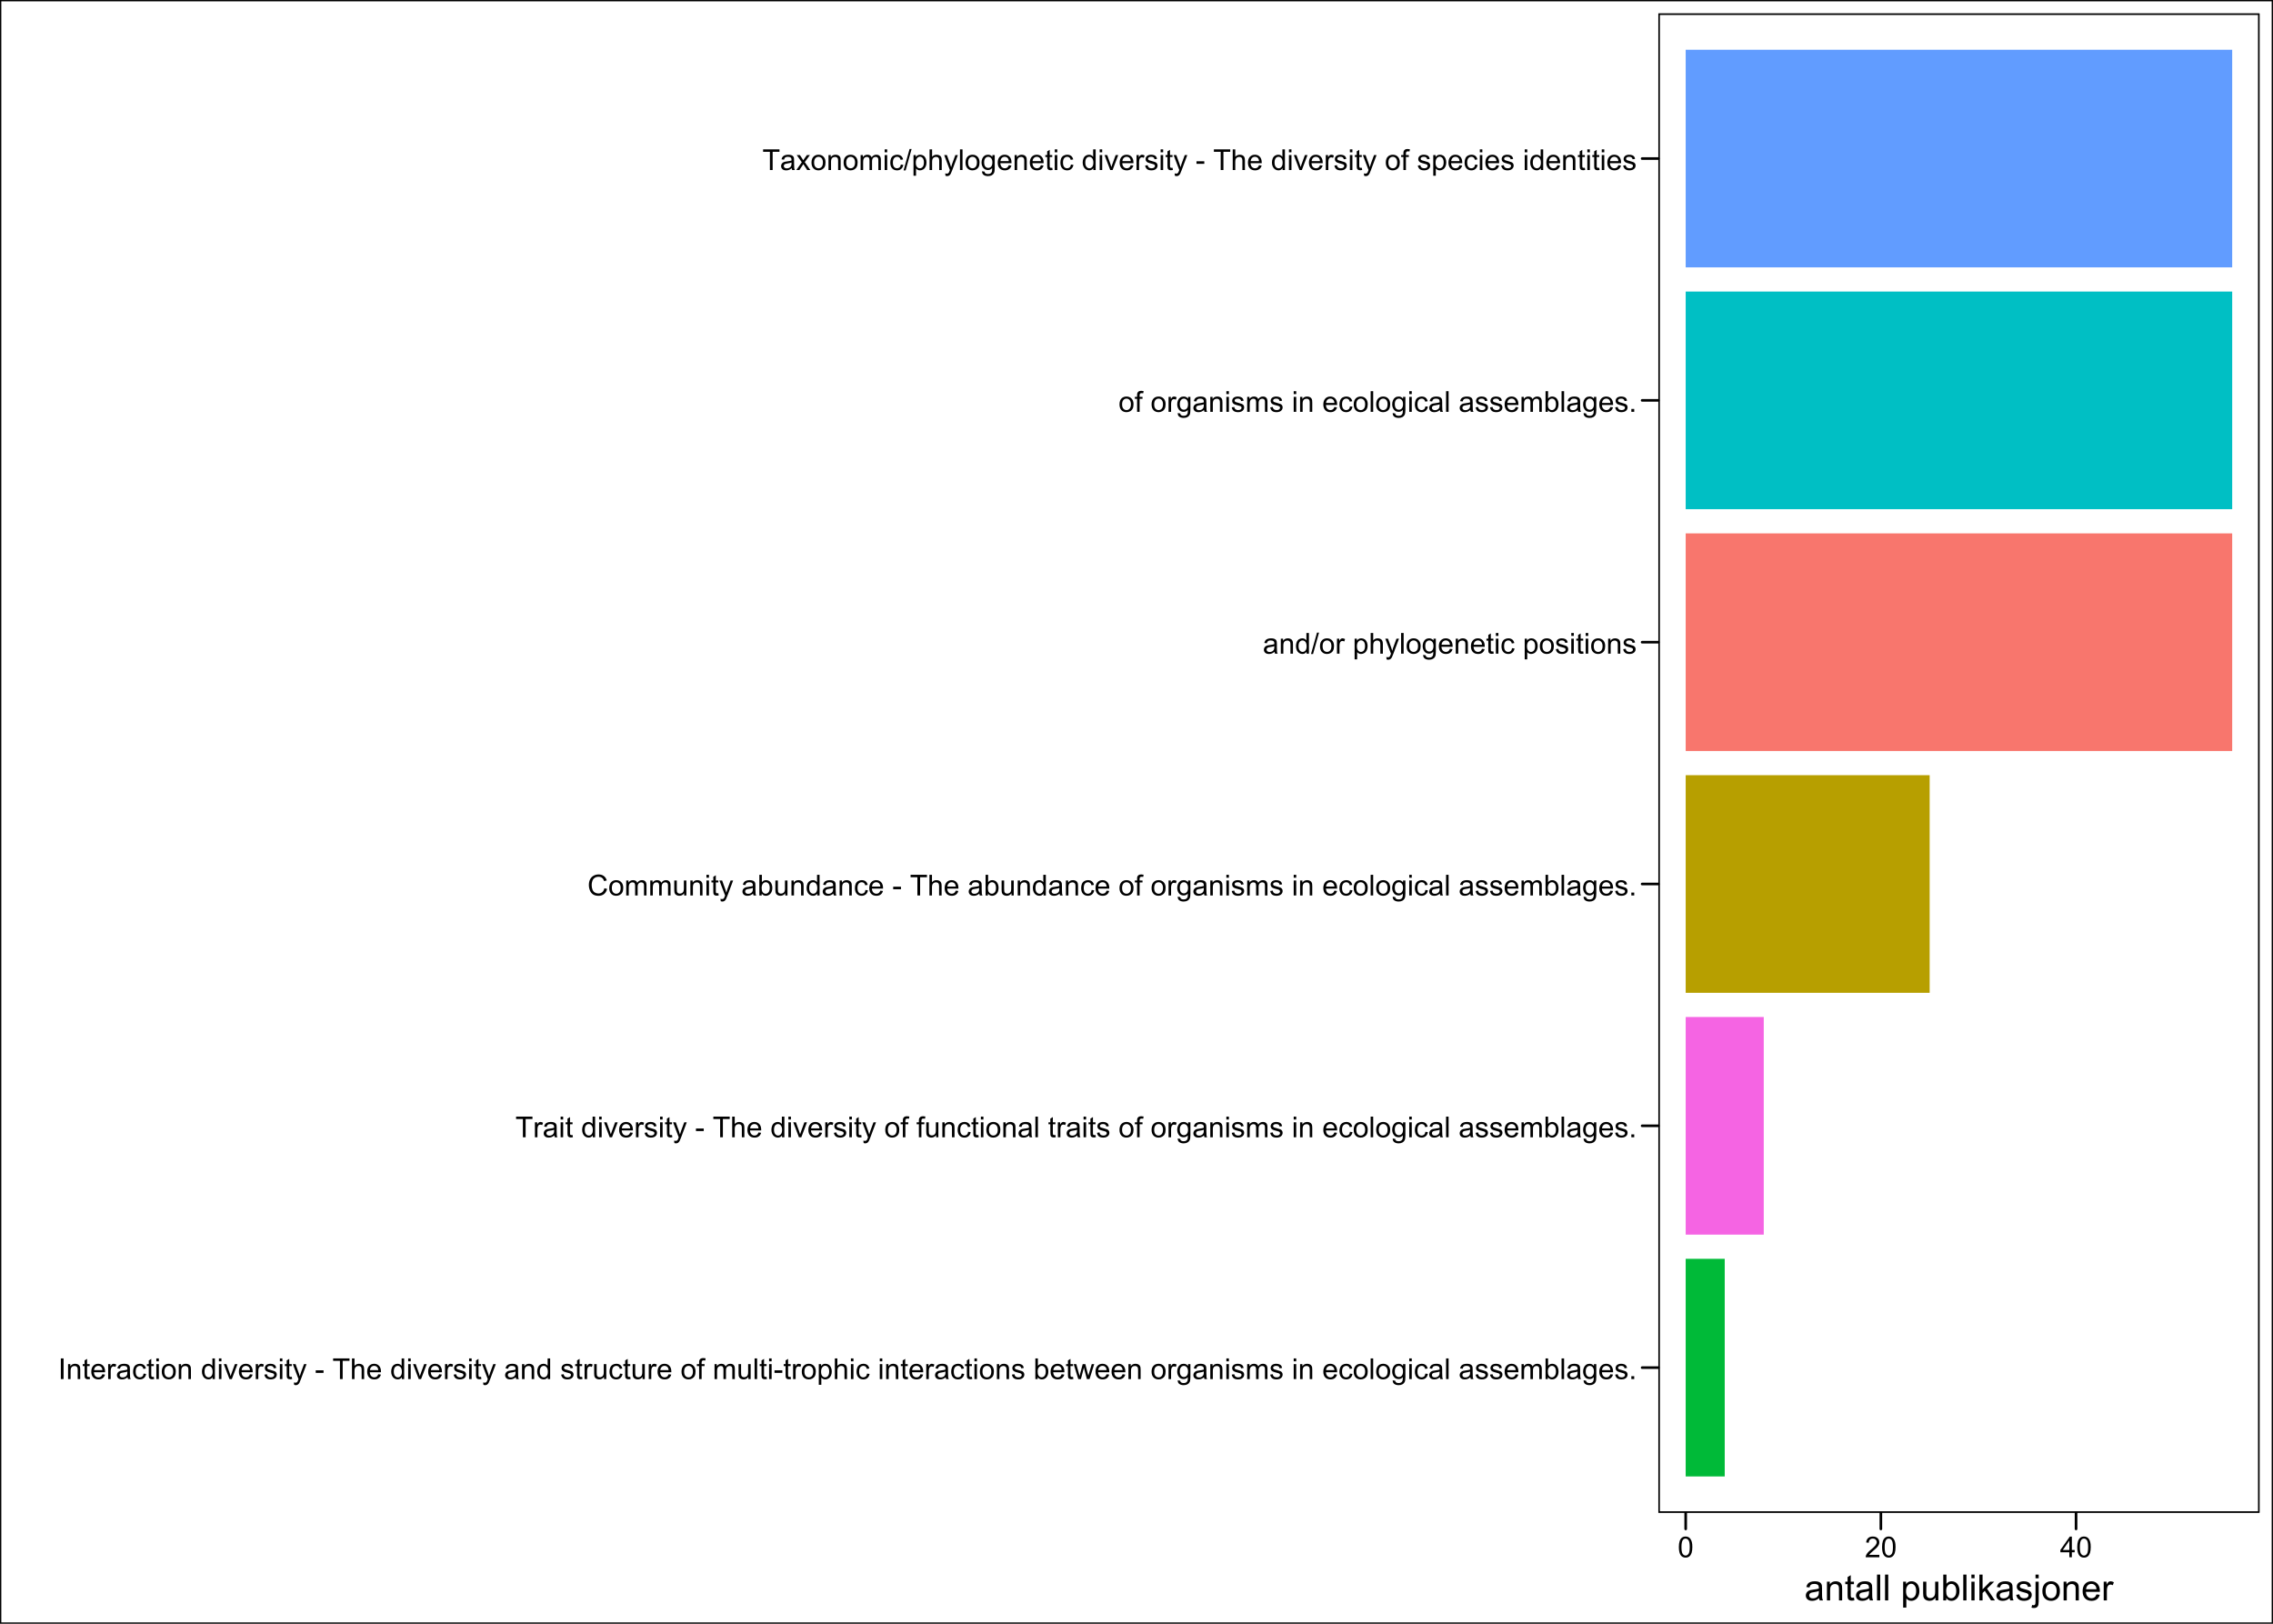 <?xml version="1.0" encoding="UTF-8"?>
<svg xmlns="http://www.w3.org/2000/svg" xmlns:xlink="http://www.w3.org/1999/xlink" width="1008" height="720" viewBox="0 0 1008 720">
<defs>
<g>
<g id="glyph-0-0">
<path d="M 1.195 0 L 1.195 -9.164 L 2.406 -9.164 L 2.406 0 Z M 1.195 0 "/>
</g>
<g id="glyph-0-1">
<path d="M 0.844 0 L 0.844 -6.637 L 1.855 -6.637 L 1.855 -5.695 C 2.344 -6.422 3.047 -6.789 3.969 -6.789 C 4.367 -6.789 4.738 -6.715 5.07 -6.57 C 5.406 -6.43 5.66 -6.238 5.824 -6.008 C 5.992 -5.773 6.109 -5.496 6.176 -5.176 C 6.215 -4.965 6.238 -4.602 6.238 -4.082 L 6.238 0 L 5.113 0 L 5.113 -4.039 C 5.113 -4.496 5.07 -4.84 4.98 -5.066 C 4.895 -5.293 4.738 -5.473 4.516 -5.609 C 4.293 -5.746 4.031 -5.812 3.73 -5.812 C 3.254 -5.812 2.84 -5.66 2.492 -5.355 C 2.145 -5.051 1.969 -4.477 1.969 -3.625 L 1.969 0 Z M 0.844 0 "/>
</g>
<g id="glyph-0-2">
<path d="M 3.301 -1.008 L 3.461 -0.012 C 3.145 0.055 2.863 0.086 2.613 0.086 C 2.203 0.086 1.887 0.023 1.664 -0.105 C 1.438 -0.234 1.277 -0.406 1.188 -0.617 C 1.098 -0.824 1.051 -1.27 1.051 -1.945 L 1.051 -5.762 L 0.227 -5.762 L 0.227 -6.637 L 1.051 -6.637 L 1.051 -8.281 L 2.168 -8.957 L 2.168 -6.637 L 3.301 -6.637 L 3.301 -5.762 L 2.168 -5.762 L 2.168 -1.883 C 2.168 -1.559 2.188 -1.355 2.227 -1.262 C 2.27 -1.172 2.332 -1.098 2.422 -1.043 C 2.512 -0.988 2.641 -0.961 2.805 -0.961 C 2.93 -0.961 3.098 -0.977 3.301 -1.008 Z M 3.301 -1.008 "/>
</g>
<g id="glyph-0-3">
<path d="M 5.387 -2.137 L 6.551 -1.992 C 6.367 -1.316 6.027 -0.789 5.531 -0.414 C 5.035 -0.039 4.402 0.148 3.633 0.148 C 2.66 0.148 1.891 -0.148 1.32 -0.746 C 0.754 -1.344 0.469 -2.184 0.469 -3.262 C 0.469 -4.379 0.758 -5.246 1.332 -5.863 C 1.906 -6.48 2.652 -6.789 3.57 -6.789 C 4.457 -6.789 5.18 -6.484 5.742 -5.883 C 6.305 -5.277 6.586 -4.426 6.586 -3.332 C 6.586 -3.266 6.586 -3.164 6.582 -3.031 L 1.633 -3.031 C 1.672 -2.301 1.879 -1.742 2.25 -1.355 C 2.621 -0.969 3.082 -0.773 3.637 -0.773 C 4.051 -0.773 4.402 -0.883 4.695 -1.102 C 4.984 -1.316 5.215 -1.664 5.387 -2.137 M 1.695 -3.957 L 5.398 -3.957 C 5.352 -4.516 5.207 -4.934 4.977 -5.211 C 4.617 -5.645 4.152 -5.863 3.582 -5.863 C 3.066 -5.863 2.629 -5.691 2.277 -5.344 C 1.926 -4.996 1.73 -4.535 1.695 -3.957 Z M 1.695 -3.957 "/>
</g>
<g id="glyph-0-4">
<path d="M 0.832 0 L 0.832 -6.637 L 1.844 -6.637 L 1.844 -5.633 C 2.102 -6.102 2.34 -6.414 2.559 -6.562 C 2.777 -6.711 3.02 -6.789 3.281 -6.789 C 3.66 -6.789 4.047 -6.668 4.438 -6.426 L 4.051 -5.383 C 3.773 -5.543 3.5 -5.625 3.227 -5.625 C 2.98 -5.625 2.758 -5.551 2.562 -5.402 C 2.367 -5.254 2.227 -5.051 2.145 -4.789 C 2.02 -4.387 1.957 -3.949 1.957 -3.477 L 1.957 0 Z M 0.832 0 "/>
</g>
<g id="glyph-0-5">
<path d="M 5.176 -0.82 C 4.758 -0.465 4.355 -0.215 3.973 -0.07 C 3.586 0.078 3.172 0.148 2.73 0.148 C 2.004 0.148 1.441 -0.027 1.051 -0.383 C 0.66 -0.742 0.461 -1.195 0.461 -1.75 C 0.461 -2.074 0.535 -2.371 0.684 -2.641 C 0.832 -2.91 1.027 -3.125 1.266 -3.289 C 1.504 -3.449 1.773 -3.574 2.074 -3.656 C 2.297 -3.715 2.629 -3.77 3.074 -3.824 C 3.984 -3.934 4.652 -4.062 5.082 -4.211 C 5.086 -4.367 5.086 -4.465 5.086 -4.508 C 5.086 -4.965 4.98 -5.289 4.77 -5.477 C 4.48 -5.73 4.055 -5.855 3.488 -5.855 C 2.957 -5.855 2.566 -5.762 2.316 -5.578 C 2.062 -5.395 1.879 -5.066 1.758 -4.594 L 0.656 -4.742 C 0.758 -5.215 0.922 -5.594 1.148 -5.883 C 1.379 -6.176 1.711 -6.398 2.145 -6.555 C 2.578 -6.711 3.078 -6.789 3.648 -6.789 C 4.215 -6.789 4.676 -6.723 5.031 -6.586 C 5.387 -6.453 5.645 -6.285 5.812 -6.086 C 5.98 -5.883 6.098 -5.629 6.164 -5.32 C 6.199 -5.129 6.219 -4.781 6.219 -4.281 L 6.219 -2.781 C 6.219 -1.734 6.242 -1.074 6.289 -0.797 C 6.34 -0.52 6.434 -0.254 6.574 0 L 5.398 0 C 5.285 -0.234 5.207 -0.508 5.176 -0.82 M 5.082 -3.332 C 4.672 -3.164 4.059 -3.023 3.242 -2.906 C 2.781 -2.84 2.453 -2.766 2.262 -2.68 C 2.07 -2.598 1.922 -2.477 1.82 -2.316 C 1.715 -2.156 1.664 -1.977 1.664 -1.781 C 1.664 -1.48 1.777 -1.23 2.004 -1.031 C 2.23 -0.832 2.562 -0.73 3 -0.73 C 3.434 -0.73 3.82 -0.824 4.156 -1.016 C 4.492 -1.207 4.742 -1.465 4.898 -1.793 C 5.02 -2.047 5.082 -2.422 5.082 -2.918 Z M 5.082 -3.332 "/>
</g>
<g id="glyph-0-6">
<path d="M 5.176 -2.43 L 6.281 -2.289 C 6.16 -1.523 5.852 -0.93 5.352 -0.496 C 4.855 -0.066 4.242 0.148 3.52 0.148 C 2.609 0.148 1.879 -0.148 1.328 -0.742 C 0.777 -1.336 0.5 -2.184 0.5 -3.293 C 0.5 -4.012 0.617 -4.637 0.855 -5.176 C 1.094 -5.711 1.457 -6.117 1.941 -6.383 C 2.426 -6.652 2.953 -6.789 3.523 -6.789 C 4.246 -6.789 4.836 -6.605 5.293 -6.242 C 5.754 -5.875 6.047 -5.359 6.176 -4.688 L 5.082 -4.52 C 4.977 -4.965 4.793 -5.301 4.527 -5.523 C 4.262 -5.75 3.945 -5.863 3.57 -5.863 C 3.004 -5.863 2.543 -5.66 2.188 -5.254 C 1.832 -4.848 1.656 -4.203 1.656 -3.324 C 1.656 -2.434 1.828 -1.785 2.168 -1.383 C 2.512 -0.977 2.957 -0.773 3.508 -0.773 C 3.949 -0.773 4.316 -0.91 4.613 -1.18 C 4.91 -1.453 5.098 -1.867 5.176 -2.43 Z M 5.176 -2.43 "/>
</g>
<g id="glyph-0-7">
<path d="M 0.852 -7.867 L 0.852 -9.164 L 1.977 -9.164 L 1.977 -7.867 L 0.852 -7.867 M 0.852 0 L 0.852 -6.637 L 1.977 -6.637 L 1.977 0 Z M 0.852 0 "/>
</g>
<g id="glyph-0-8">
<path d="M 0.426 -3.32 C 0.426 -4.547 0.766 -5.457 1.449 -6.051 C 2.02 -6.543 2.715 -6.789 3.539 -6.789 C 4.449 -6.789 5.195 -6.488 5.773 -5.891 C 6.355 -5.293 6.645 -4.465 6.645 -3.414 C 6.645 -2.559 6.516 -1.887 6.258 -1.398 C 6.004 -0.906 5.629 -0.527 5.141 -0.258 C 4.652 0.016 4.117 0.148 3.539 0.148 C 2.609 0.148 1.855 -0.148 1.285 -0.742 C 0.711 -1.34 0.426 -2.199 0.426 -3.32 M 1.582 -3.32 C 1.582 -2.469 1.766 -1.832 2.137 -1.41 C 2.508 -0.988 2.977 -0.773 3.539 -0.773 C 4.098 -0.773 4.559 -0.988 4.93 -1.414 C 5.301 -1.836 5.488 -2.484 5.488 -3.355 C 5.488 -4.176 5.301 -4.801 4.93 -5.223 C 4.555 -5.645 4.09 -5.855 3.539 -5.855 C 2.977 -5.855 2.508 -5.645 2.137 -5.227 C 1.766 -4.805 1.582 -4.168 1.582 -3.32 Z M 1.582 -3.32 "/>
</g>
<g id="glyph-0-9">
</g>
<g id="glyph-0-10">
<path d="M 5.148 0 L 5.148 -0.836 C 4.73 -0.18 4.109 0.148 3.293 0.148 C 2.766 0.148 2.277 0.004 1.836 -0.289 C 1.391 -0.578 1.047 -0.988 0.805 -1.508 C 0.559 -2.031 0.438 -2.633 0.438 -3.312 C 0.438 -3.977 0.547 -4.574 0.77 -5.117 C 0.988 -5.656 1.32 -6.07 1.762 -6.355 C 2.203 -6.645 2.699 -6.789 3.242 -6.789 C 3.645 -6.789 4 -6.703 4.312 -6.535 C 4.625 -6.367 4.879 -6.145 5.074 -5.875 L 5.074 -9.164 L 6.195 -9.164 L 6.195 0 L 5.148 0 M 1.594 -3.312 C 1.594 -2.461 1.773 -1.828 2.133 -1.406 C 2.488 -0.984 2.914 -0.773 3.398 -0.773 C 3.891 -0.773 4.309 -0.977 4.652 -1.379 C 4.996 -1.781 5.168 -2.395 5.168 -3.219 C 5.168 -4.129 4.992 -4.793 4.645 -5.219 C 4.293 -5.645 3.863 -5.855 3.352 -5.855 C 2.852 -5.855 2.434 -5.652 2.098 -5.242 C 1.762 -4.836 1.594 -4.191 1.594 -3.312 Z M 1.594 -3.312 "/>
</g>
<g id="glyph-0-11">
<path d="M 2.688 0 L 0.164 -6.637 L 1.352 -6.637 L 2.773 -2.664 C 2.93 -2.234 3.07 -1.789 3.199 -1.324 C 3.301 -1.676 3.441 -2.098 3.617 -2.586 L 5.094 -6.637 L 6.25 -6.637 L 3.738 0 Z M 2.688 0 "/>
</g>
<g id="glyph-0-12">
<path d="M 0.395 -1.98 L 1.508 -2.156 C 1.57 -1.711 1.742 -1.367 2.027 -1.133 C 2.312 -0.895 2.711 -0.773 3.227 -0.773 C 3.742 -0.773 4.125 -0.879 4.375 -1.09 C 4.625 -1.301 4.75 -1.547 4.75 -1.832 C 4.75 -2.086 4.641 -2.285 4.418 -2.43 C 4.266 -2.531 3.883 -2.66 3.27 -2.812 C 2.445 -3.02 1.871 -3.199 1.555 -3.352 C 1.234 -3.504 0.992 -3.715 0.828 -3.984 C 0.664 -4.254 0.582 -4.551 0.582 -4.875 C 0.582 -5.172 0.648 -5.445 0.785 -5.695 C 0.918 -5.949 1.105 -6.16 1.336 -6.324 C 1.512 -6.453 1.75 -6.562 2.055 -6.652 C 2.355 -6.742 2.68 -6.789 3.023 -6.789 C 3.547 -6.789 4.004 -6.711 4.398 -6.562 C 4.789 -6.414 5.082 -6.211 5.27 -5.953 C 5.457 -5.695 5.586 -5.355 5.656 -4.926 L 4.555 -4.773 C 4.508 -5.117 4.363 -5.383 4.121 -5.574 C 3.883 -5.766 3.543 -5.863 3.105 -5.863 C 2.59 -5.863 2.223 -5.777 2 -5.605 C 1.777 -5.434 1.668 -5.234 1.668 -5.008 C 1.668 -4.859 1.715 -4.73 1.805 -4.613 C 1.898 -4.492 2.043 -4.391 2.238 -4.312 C 2.352 -4.27 2.68 -4.176 3.23 -4.023 C 4.027 -3.812 4.582 -3.637 4.898 -3.504 C 5.211 -3.367 5.457 -3.172 5.637 -2.914 C 5.816 -2.652 5.906 -2.332 5.906 -1.949 C 5.906 -1.574 5.797 -1.223 5.578 -0.891 C 5.359 -0.559 5.043 -0.305 4.633 -0.121 C 4.219 0.059 3.754 0.148 3.23 0.148 C 2.367 0.148 1.711 -0.027 1.258 -0.387 C 0.809 -0.746 0.52 -1.277 0.395 -1.98 Z M 0.395 -1.98 "/>
</g>
<g id="glyph-0-13">
<path d="M 0.793 2.555 L 0.668 1.5 C 0.914 1.566 1.129 1.602 1.312 1.602 C 1.562 1.602 1.762 1.559 1.914 1.477 C 2.062 1.391 2.184 1.273 2.281 1.125 C 2.352 1.012 2.465 0.734 2.625 0.289 C 2.645 0.227 2.68 0.133 2.727 0.012 L 0.207 -6.637 L 1.418 -6.637 L 2.801 -2.793 C 2.98 -2.305 3.141 -1.793 3.281 -1.258 C 3.41 -1.773 3.566 -2.277 3.742 -2.77 L 5.164 -6.637 L 6.289 -6.637 L 3.762 0.113 C 3.492 0.84 3.281 1.344 3.133 1.617 C 2.93 1.988 2.703 2.262 2.445 2.434 C 2.184 2.605 1.879 2.695 1.52 2.695 C 1.301 2.695 1.059 2.648 0.793 2.555 Z M 0.793 2.555 "/>
</g>
<g id="glyph-0-14">
<path d="M 0.406 -2.75 L 0.406 -3.883 L 3.863 -3.883 L 3.863 -2.75 Z M 0.406 -2.75 "/>
</g>
<g id="glyph-0-15">
<path d="M 3.32 0 L 3.32 -8.082 L 0.301 -8.082 L 0.301 -9.164 L 7.562 -9.164 L 7.562 -8.082 L 4.531 -8.082 L 4.531 0 Z M 3.32 0 "/>
</g>
<g id="glyph-0-16">
<path d="M 0.844 0 L 0.844 -9.164 L 1.969 -9.164 L 1.969 -5.875 C 2.492 -6.484 3.156 -6.789 3.957 -6.789 C 4.449 -6.789 4.875 -6.691 5.238 -6.496 C 5.602 -6.305 5.859 -6.035 6.016 -5.695 C 6.172 -5.352 6.25 -4.855 6.25 -4.207 L 6.25 0 L 5.125 0 L 5.125 -4.207 C 5.125 -4.77 5.004 -5.18 4.758 -5.434 C 4.516 -5.691 4.172 -5.82 3.727 -5.82 C 3.391 -5.82 3.078 -5.73 2.785 -5.559 C 2.492 -5.387 2.281 -5.152 2.156 -4.855 C 2.031 -4.559 1.969 -4.152 1.969 -3.633 L 1.969 0 Z M 0.844 0 "/>
</g>
<g id="glyph-0-17">
<path d="M 5.195 0 L 5.195 -0.977 C 4.676 -0.227 3.977 0.148 3.086 0.148 C 2.695 0.148 2.332 0.074 1.992 -0.074 C 1.652 -0.227 1.398 -0.414 1.234 -0.641 C 1.07 -0.867 0.953 -1.145 0.887 -1.477 C 0.84 -1.695 0.82 -2.047 0.82 -2.523 L 0.82 -6.637 L 1.945 -6.637 L 1.945 -2.957 C 1.945 -2.367 1.965 -1.973 2.012 -1.77 C 2.082 -1.473 2.234 -1.242 2.461 -1.07 C 2.691 -0.902 2.977 -0.82 3.312 -0.82 C 3.648 -0.82 3.965 -0.906 4.262 -1.078 C 4.559 -1.25 4.77 -1.488 4.891 -1.785 C 5.012 -2.082 5.074 -2.516 5.074 -3.082 L 5.074 -6.637 L 6.199 -6.637 L 6.199 0 Z M 5.195 0 "/>
</g>
<g id="glyph-0-18">
<path d="M 1.113 0 L 1.113 -5.762 L 0.117 -5.762 L 0.117 -6.637 L 1.113 -6.637 L 1.113 -7.344 C 1.113 -7.789 1.152 -8.121 1.23 -8.336 C 1.34 -8.629 1.531 -8.867 1.805 -9.047 C 2.074 -9.227 2.457 -9.32 2.949 -9.32 C 3.266 -9.32 3.617 -9.281 4 -9.207 L 3.832 -8.227 C 3.598 -8.266 3.379 -8.289 3.168 -8.289 C 2.828 -8.289 2.586 -8.215 2.445 -8.07 C 2.301 -7.922 2.23 -7.648 2.23 -7.25 L 2.23 -6.637 L 3.523 -6.637 L 3.523 -5.762 L 2.23 -5.762 L 2.23 0 Z M 1.113 0 "/>
</g>
<g id="glyph-0-19">
<path d="M 0.844 0 L 0.844 -6.637 L 1.852 -6.637 L 1.852 -5.707 C 2.059 -6.031 2.336 -6.293 2.68 -6.492 C 3.027 -6.688 3.422 -6.789 3.863 -6.789 C 4.355 -6.789 4.758 -6.684 5.07 -6.48 C 5.387 -6.277 5.609 -5.992 5.738 -5.625 C 6.262 -6.398 6.945 -6.789 7.789 -6.789 C 8.445 -6.789 8.953 -6.605 9.305 -6.242 C 9.66 -5.875 9.836 -5.316 9.836 -4.555 L 9.836 0 L 8.719 0 L 8.719 -4.18 C 8.719 -4.633 8.684 -4.957 8.609 -5.152 C 8.535 -5.352 8.402 -5.512 8.211 -5.633 C 8.02 -5.754 7.797 -5.812 7.539 -5.812 C 7.07 -5.812 6.684 -5.656 6.375 -5.348 C 6.066 -5.035 5.914 -4.539 5.914 -3.855 L 5.914 0 L 4.789 0 L 4.789 -4.312 C 4.789 -4.812 4.695 -5.188 4.512 -5.438 C 4.328 -5.688 4.027 -5.812 3.613 -5.812 C 3.297 -5.812 3.004 -5.73 2.734 -5.562 C 2.465 -5.395 2.27 -5.152 2.148 -4.832 C 2.027 -4.512 1.969 -4.047 1.969 -3.445 L 1.969 0 Z M 0.844 0 "/>
</g>
<g id="glyph-0-20">
<path d="M 0.82 0 L 0.82 -9.164 L 1.945 -9.164 L 1.945 0 Z M 0.82 0 "/>
</g>
<g id="glyph-0-21">
<path d="M 0.844 2.543 L 0.844 -6.637 L 1.867 -6.637 L 1.867 -5.773 C 2.109 -6.113 2.383 -6.367 2.688 -6.535 C 2.992 -6.703 3.359 -6.789 3.793 -6.789 C 4.359 -6.789 4.859 -6.641 5.293 -6.352 C 5.727 -6.059 6.055 -5.648 6.273 -5.117 C 6.496 -4.586 6.605 -4.004 6.605 -3.367 C 6.605 -2.691 6.484 -2.078 6.242 -1.535 C 5.996 -0.992 5.645 -0.574 5.18 -0.285 C 4.715 0.004 4.227 0.148 3.711 0.148 C 3.336 0.148 3 0.07 2.703 -0.086 C 2.406 -0.246 2.16 -0.445 1.969 -0.688 L 1.969 2.543 L 0.844 2.543 M 1.863 -3.281 C 1.863 -2.426 2.035 -1.797 2.383 -1.387 C 2.727 -0.98 3.145 -0.773 3.637 -0.773 C 4.137 -0.773 4.566 -0.988 4.922 -1.41 C 5.277 -1.832 5.457 -2.488 5.457 -3.375 C 5.457 -4.223 5.281 -4.855 4.934 -5.273 C 4.586 -5.695 4.172 -5.906 3.688 -5.906 C 3.207 -5.906 2.785 -5.684 2.414 -5.234 C 2.047 -4.785 1.863 -4.137 1.863 -3.281 Z M 1.863 -3.281 "/>
</g>
<g id="glyph-0-22">
<path d="M 1.883 0 L 0.836 0 L 0.836 -9.164 L 1.961 -9.164 L 1.961 -5.895 C 2.438 -6.488 3.043 -6.789 3.781 -6.789 C 4.191 -6.789 4.574 -6.707 4.941 -6.539 C 5.305 -6.375 5.605 -6.145 5.84 -5.848 C 6.074 -5.551 6.262 -5.191 6.395 -4.77 C 6.527 -4.348 6.594 -3.898 6.594 -3.418 C 6.594 -2.281 6.312 -1.402 5.75 -0.781 C 5.188 -0.16 4.512 0.148 3.727 0.148 C 2.941 0.148 2.328 -0.176 1.883 -0.832 L 1.883 0 M 1.867 -3.367 C 1.867 -2.574 1.977 -1.996 2.195 -1.645 C 2.547 -1.066 3.027 -0.773 3.633 -0.773 C 4.121 -0.773 4.547 -0.988 4.906 -1.414 C 5.266 -1.844 5.445 -2.48 5.445 -3.324 C 5.445 -4.191 5.273 -4.832 4.93 -5.242 C 4.586 -5.656 4.168 -5.863 3.68 -5.863 C 3.191 -5.863 2.766 -5.648 2.406 -5.223 C 2.047 -4.793 1.867 -4.176 1.867 -3.367 Z M 1.867 -3.367 "/>
</g>
<g id="glyph-0-23">
<path d="M 2.07 0 L 0.039 -6.637 L 1.199 -6.637 L 2.258 -2.805 L 2.648 -1.383 C 2.668 -1.453 2.781 -1.91 2.992 -2.75 L 4.051 -6.637 L 5.207 -6.637 L 6.199 -2.789 L 6.531 -1.52 L 6.914 -2.801 L 8.051 -6.637 L 9.145 -6.637 L 7.07 0 L 5.898 0 L 4.844 -3.977 L 4.586 -5.105 L 3.242 0 Z M 2.07 0 "/>
</g>
<g id="glyph-0-24">
<path d="M 0.637 0.551 L 1.73 0.711 C 1.777 1.051 1.902 1.297 2.113 1.449 C 2.391 1.66 2.773 1.762 3.258 1.762 C 3.777 1.762 4.18 1.66 4.461 1.449 C 4.746 1.242 4.938 0.949 5.039 0.574 C 5.098 0.348 5.121 -0.137 5.117 -0.867 C 4.629 -0.289 4.016 0 3.281 0 C 2.367 0 1.664 -0.328 1.164 -0.988 C 0.664 -1.645 0.414 -2.434 0.414 -3.355 C 0.414 -3.988 0.527 -4.574 0.758 -5.109 C 0.984 -5.645 1.316 -6.059 1.754 -6.352 C 2.188 -6.641 2.699 -6.789 3.289 -6.789 C 4.07 -6.789 4.715 -6.473 5.227 -5.836 L 5.227 -6.637 L 6.262 -6.637 L 6.262 -0.898 C 6.262 0.133 6.156 0.867 5.945 1.297 C 5.738 1.727 5.402 2.07 4.945 2.32 C 4.492 2.57 3.93 2.695 3.262 2.695 C 2.473 2.695 1.832 2.516 1.344 2.16 C 0.855 1.805 0.621 1.266 0.637 0.551 M 1.57 -3.438 C 1.57 -2.566 1.742 -1.93 2.086 -1.531 C 2.434 -1.133 2.867 -0.93 3.387 -0.93 C 3.902 -0.93 4.336 -1.129 4.688 -1.527 C 5.039 -1.926 5.211 -2.551 5.211 -3.398 C 5.211 -4.211 5.031 -4.824 4.672 -5.238 C 4.312 -5.648 3.879 -5.855 3.367 -5.855 C 2.867 -5.855 2.445 -5.652 2.094 -5.246 C 1.742 -4.84 1.57 -4.238 1.57 -3.438 Z M 1.57 -3.438 "/>
</g>
<g id="glyph-0-25">
<path d="M 1.164 0 L 1.164 -1.281 L 2.445 -1.281 L 2.445 0 Z M 1.164 0 "/>
</g>
<g id="glyph-0-26">
<path d="M 7.523 -3.211 L 8.738 -2.906 C 8.484 -1.91 8.027 -1.152 7.367 -0.629 C 6.707 -0.105 5.898 0.156 4.945 0.156 C 3.957 0.156 3.152 -0.043 2.535 -0.445 C 1.914 -0.848 1.445 -1.43 1.121 -2.195 C 0.801 -2.957 0.637 -3.773 0.637 -4.648 C 0.637 -5.605 0.82 -6.438 1.184 -7.148 C 1.551 -7.855 2.066 -8.398 2.742 -8.766 C 3.414 -9.133 4.152 -9.32 4.961 -9.32 C 5.879 -9.32 6.648 -9.086 7.273 -8.617 C 7.898 -8.152 8.336 -7.496 8.582 -6.648 L 7.387 -6.367 C 7.176 -7.035 6.867 -7.52 6.461 -7.824 C 6.059 -8.129 5.551 -8.281 4.938 -8.281 C 4.234 -8.281 3.645 -8.113 3.172 -7.773 C 2.699 -7.438 2.367 -6.984 2.176 -6.414 C 1.984 -5.848 1.887 -5.262 1.887 -4.656 C 1.887 -3.879 2 -3.195 2.227 -2.617 C 2.457 -2.035 2.809 -1.602 3.289 -1.312 C 3.766 -1.023 4.285 -0.883 4.844 -0.883 C 5.523 -0.883 6.098 -1.078 6.57 -1.469 C 7.039 -1.859 7.359 -2.441 7.523 -3.211 Z M 7.523 -3.211 "/>
</g>
<g id="glyph-0-27">
<path d="M 0 0.156 L 2.656 -9.32 L 3.555 -9.32 L 0.906 0.156 Z M 0 0.156 "/>
</g>
<g id="glyph-0-28">
<path d="M 0.094 0 L 2.52 -3.449 L 0.273 -6.637 L 1.68 -6.637 L 2.699 -5.082 C 2.891 -4.785 3.047 -4.539 3.164 -4.336 C 3.348 -4.613 3.516 -4.855 3.668 -5.07 L 4.789 -6.637 L 6.133 -6.637 L 3.836 -3.512 L 6.305 0 L 4.926 0 L 3.562 -2.062 L 3.199 -2.617 L 1.457 0 Z M 0.094 0 "/>
</g>
<g id="glyph-0-29">
<path d="M 0.531 -4.52 C 0.531 -5.602 0.645 -6.473 0.867 -7.133 C 1.09 -7.793 1.418 -8.305 1.859 -8.664 C 2.301 -9.02 2.852 -9.199 3.52 -9.199 C 4.012 -9.199 4.441 -9.102 4.812 -8.902 C 5.184 -8.707 5.488 -8.418 5.73 -8.047 C 5.973 -7.676 6.164 -7.219 6.301 -6.684 C 6.438 -6.148 6.508 -5.426 6.508 -4.52 C 6.508 -3.445 6.395 -2.574 6.176 -1.914 C 5.953 -1.254 5.625 -0.746 5.184 -0.383 C 4.746 -0.023 4.191 0.156 3.52 0.156 C 2.637 0.156 1.941 -0.16 1.438 -0.793 C 0.832 -1.555 0.531 -2.797 0.531 -4.52 M 1.688 -4.52 C 1.688 -3.016 1.863 -2.012 2.215 -1.516 C 2.566 -1.02 3.004 -0.77 3.52 -0.77 C 4.035 -0.77 4.469 -1.02 4.82 -1.52 C 5.176 -2.02 5.352 -3.02 5.352 -4.52 C 5.352 -6.027 5.176 -7.027 4.82 -7.523 C 4.469 -8.02 4.031 -8.27 3.508 -8.27 C 2.988 -8.27 2.578 -8.051 2.27 -7.613 C 1.883 -7.055 1.688 -6.023 1.688 -4.52 Z M 1.688 -4.52 "/>
</g>
<g id="glyph-0-30">
<path d="M 6.445 -1.082 L 6.445 0 L 0.387 0 C 0.379 -0.27 0.422 -0.531 0.52 -0.781 C 0.672 -1.195 0.918 -1.602 1.258 -2 C 1.598 -2.398 2.09 -2.863 2.73 -3.387 C 3.727 -4.203 4.398 -4.852 4.75 -5.328 C 5.102 -5.805 5.273 -6.258 5.273 -6.68 C 5.273 -7.129 5.117 -7.504 4.797 -7.809 C 4.477 -8.117 4.062 -8.27 3.551 -8.27 C 3.008 -8.27 2.574 -8.105 2.25 -7.781 C 1.926 -7.457 1.762 -7.008 1.758 -6.43 L 0.602 -6.551 C 0.68 -7.414 0.977 -8.07 1.492 -8.523 C 2.012 -8.973 2.703 -9.199 3.574 -9.199 C 4.453 -9.199 5.148 -8.957 5.664 -8.469 C 6.176 -7.98 6.43 -7.379 6.43 -6.656 C 6.43 -6.289 6.355 -5.93 6.207 -5.574 C 6.055 -5.223 5.809 -4.848 5.461 -4.457 C 5.113 -4.066 4.535 -3.527 3.727 -2.844 C 3.051 -2.277 2.617 -1.895 2.426 -1.691 C 2.234 -1.488 2.074 -1.285 1.949 -1.082 Z M 6.445 -1.082 "/>
</g>
<g id="glyph-0-31">
<path d="M 4.137 0 L 4.137 -2.195 L 0.164 -2.195 L 0.164 -3.227 L 4.344 -9.164 L 5.262 -9.164 L 5.262 -3.227 L 6.5 -3.227 L 6.5 -2.195 L 5.262 -2.195 L 5.262 0 L 4.137 0 M 4.137 -3.227 L 4.137 -7.355 L 1.27 -3.227 Z M 4.137 -3.227 "/>
</g>
<g id="glyph-1-0">
<path d="M 6.469 -1.023 C 5.949 -0.582 5.445 -0.27 4.965 -0.086 C 4.484 0.098 3.965 0.188 3.414 0.188 C 2.504 0.188 1.801 -0.035 1.312 -0.48 C 0.824 -0.926 0.578 -1.496 0.578 -2.188 C 0.578 -2.594 0.672 -2.965 0.855 -3.301 C 1.039 -3.637 1.281 -3.906 1.582 -4.109 C 1.883 -4.312 2.219 -4.465 2.594 -4.57 C 2.871 -4.645 3.285 -4.715 3.844 -4.781 C 4.98 -4.918 5.816 -5.078 6.352 -5.266 C 6.355 -5.457 6.359 -5.582 6.359 -5.633 C 6.359 -6.207 6.227 -6.609 5.961 -6.844 C 5.602 -7.16 5.066 -7.32 4.359 -7.32 C 3.699 -7.32 3.211 -7.203 2.895 -6.973 C 2.578 -6.742 2.348 -6.332 2.195 -5.742 L 0.82 -5.93 C 0.945 -6.52 1.152 -6.992 1.438 -7.355 C 1.723 -7.719 2.137 -7.996 2.68 -8.191 C 3.223 -8.387 3.848 -8.484 4.562 -8.484 C 5.27 -8.484 5.848 -8.402 6.289 -8.234 C 6.73 -8.066 7.059 -7.859 7.266 -7.605 C 7.473 -7.352 7.621 -7.035 7.703 -6.648 C 7.75 -6.41 7.773 -5.977 7.773 -5.352 L 7.773 -3.477 C 7.773 -2.168 7.805 -1.344 7.863 -0.996 C 7.922 -0.648 8.043 -0.316 8.219 0 L 6.75 0 C 6.605 -0.293 6.512 -0.633 6.469 -1.023 M 6.352 -4.164 C 5.84 -3.957 5.074 -3.777 4.055 -3.633 C 3.477 -3.551 3.066 -3.457 2.828 -3.352 C 2.59 -3.246 2.402 -3.094 2.273 -2.895 C 2.145 -2.695 2.078 -2.473 2.078 -2.227 C 2.078 -1.852 2.219 -1.539 2.504 -1.289 C 2.789 -1.039 3.203 -0.914 3.75 -0.914 C 4.293 -0.914 4.773 -1.031 5.195 -1.27 C 5.617 -1.508 5.926 -1.832 6.125 -2.242 C 6.277 -2.559 6.352 -3.027 6.352 -3.648 Z M 6.352 -4.164 "/>
</g>
<g id="glyph-1-1">
<path d="M 1.055 0 L 1.055 -8.297 L 2.32 -8.297 L 2.32 -7.117 C 2.93 -8.027 3.809 -8.484 4.961 -8.484 C 5.461 -8.484 5.922 -8.395 6.34 -8.215 C 6.758 -8.035 7.074 -7.801 7.281 -7.508 C 7.488 -7.215 7.637 -6.871 7.719 -6.469 C 7.77 -6.207 7.797 -5.754 7.797 -5.102 L 7.797 0 L 6.391 0 L 6.391 -5.047 C 6.391 -5.621 6.336 -6.047 6.227 -6.332 C 6.117 -6.617 5.922 -6.844 5.645 -7.012 C 5.367 -7.18 5.039 -7.266 4.664 -7.266 C 4.066 -7.266 3.547 -7.074 3.113 -6.695 C 2.68 -6.316 2.461 -5.594 2.461 -4.531 L 2.461 0 Z M 1.055 0 "/>
</g>
<g id="glyph-1-2">
<path d="M 4.125 -1.258 L 4.328 -0.016 C 3.934 0.066 3.578 0.109 3.266 0.109 C 2.754 0.109 2.359 0.027 2.078 -0.133 C 1.797 -0.293 1.598 -0.508 1.484 -0.77 C 1.371 -1.031 1.312 -1.586 1.312 -2.43 L 1.312 -7.203 L 0.281 -7.203 L 0.281 -8.297 L 1.312 -8.297 L 1.312 -10.352 L 2.711 -11.195 L 2.711 -8.297 L 4.125 -8.297 L 4.125 -7.203 L 2.711 -7.203 L 2.711 -2.352 C 2.711 -1.949 2.734 -1.691 2.785 -1.578 C 2.836 -1.465 2.914 -1.371 3.027 -1.305 C 3.141 -1.238 3.301 -1.203 3.508 -1.203 C 3.664 -1.203 3.871 -1.223 4.125 -1.258 Z M 4.125 -1.258 "/>
</g>
<g id="glyph-1-3">
<path d="M 1.023 0 L 1.023 -11.453 L 2.43 -11.453 L 2.43 0 Z M 1.023 0 "/>
</g>
<g id="glyph-1-4">
</g>
<g id="glyph-1-5">
<path d="M 1.055 3.18 L 1.055 -8.297 L 2.336 -8.297 L 2.336 -7.219 C 2.637 -7.641 2.98 -7.957 3.359 -8.168 C 3.738 -8.379 4.199 -8.484 4.742 -8.484 C 5.449 -8.484 6.074 -8.301 6.617 -7.938 C 7.16 -7.574 7.566 -7.059 7.844 -6.395 C 8.121 -5.73 8.258 -5.004 8.258 -4.211 C 8.258 -3.363 8.105 -2.598 7.801 -1.918 C 7.496 -1.238 7.055 -0.719 6.473 -0.355 C 5.891 0.008 5.281 0.188 4.641 0.188 C 4.172 0.188 3.75 0.09 3.379 -0.109 C 3.008 -0.309 2.699 -0.559 2.461 -0.859 L 2.461 3.18 L 1.055 3.18 M 2.328 -4.102 C 2.328 -3.035 2.543 -2.246 2.977 -1.734 C 3.41 -1.223 3.934 -0.969 4.547 -0.969 C 5.172 -0.969 5.707 -1.234 6.152 -1.762 C 6.598 -2.289 6.82 -3.109 6.82 -4.219 C 6.82 -5.277 6.602 -6.066 6.168 -6.594 C 5.734 -7.121 5.215 -7.383 4.609 -7.383 C 4.012 -7.383 3.48 -7.102 3.02 -6.543 C 2.559 -5.984 2.328 -5.168 2.328 -4.102 Z M 2.328 -4.102 "/>
</g>
<g id="glyph-1-6">
<path d="M 6.492 0 L 6.492 -1.219 C 5.848 -0.281 4.969 0.188 3.859 0.188 C 3.371 0.188 2.914 0.094 2.488 -0.094 C 2.062 -0.281 1.75 -0.516 1.543 -0.801 C 1.336 -1.086 1.191 -1.434 1.109 -1.844 C 1.051 -2.121 1.023 -2.559 1.023 -3.156 L 1.023 -8.297 L 2.43 -8.297 L 2.43 -3.695 C 2.43 -2.961 2.457 -2.465 2.516 -2.211 C 2.605 -1.84 2.793 -1.551 3.078 -1.34 C 3.363 -1.129 3.719 -1.023 4.141 -1.023 C 4.562 -1.023 4.957 -1.133 5.328 -1.348 C 5.699 -1.562 5.961 -1.859 6.113 -2.23 C 6.266 -2.602 6.344 -3.145 6.344 -3.852 L 6.344 -8.297 L 7.75 -8.297 L 7.75 0 Z M 6.492 0 "/>
</g>
<g id="glyph-1-7">
<path d="M 2.352 0 L 1.047 0 L 1.047 -11.453 L 2.453 -11.453 L 2.453 -7.367 C 3.047 -8.113 3.805 -8.484 4.727 -8.484 C 5.238 -8.484 5.719 -8.383 6.176 -8.176 C 6.633 -7.969 7.008 -7.68 7.301 -7.309 C 7.594 -6.938 7.824 -6.488 7.992 -5.961 C 8.16 -5.434 8.242 -4.871 8.242 -4.273 C 8.242 -2.852 7.891 -1.754 7.188 -0.977 C 6.484 -0.199 5.641 0.188 4.656 0.188 C 3.676 0.188 2.91 -0.223 2.352 -1.039 L 2.352 0 M 2.336 -4.211 C 2.336 -3.215 2.473 -2.496 2.742 -2.055 C 3.184 -1.332 3.785 -0.969 4.539 -0.969 C 5.152 -0.969 5.684 -1.234 6.133 -1.77 C 6.582 -2.305 6.805 -3.098 6.805 -4.156 C 6.805 -5.238 6.59 -6.039 6.16 -6.555 C 5.73 -7.07 5.211 -7.328 4.602 -7.328 C 3.988 -7.328 3.457 -7.062 3.008 -6.527 C 2.559 -5.992 2.336 -5.223 2.336 -4.211 Z M 2.336 -4.211 "/>
</g>
<g id="glyph-1-8">
<path d="M 1.062 -9.836 L 1.062 -11.453 L 2.469 -11.453 L 2.469 -9.836 L 1.062 -9.836 M 1.062 0 L 1.062 -8.297 L 2.469 -8.297 L 2.469 0 Z M 1.062 0 "/>
</g>
<g id="glyph-1-9">
<path d="M 1.062 0 L 1.062 -11.453 L 2.469 -11.453 L 2.469 -4.922 L 5.797 -8.297 L 7.617 -8.297 L 4.445 -5.219 L 7.938 0 L 6.203 0 L 3.461 -4.242 L 2.469 -3.289 L 2.469 0 Z M 1.062 0 "/>
</g>
<g id="glyph-1-10">
<path d="M 0.492 -2.477 L 1.883 -2.695 C 1.961 -2.137 2.18 -1.711 2.535 -1.414 C 2.891 -1.117 3.391 -0.969 4.031 -0.969 C 4.676 -0.969 5.156 -1.102 5.469 -1.363 C 5.781 -1.625 5.938 -1.934 5.938 -2.289 C 5.938 -2.605 5.801 -2.855 5.523 -3.039 C 5.332 -3.164 4.852 -3.324 4.086 -3.516 C 3.055 -3.777 2.34 -4 1.941 -4.191 C 1.543 -4.383 1.242 -4.645 1.035 -4.98 C 0.828 -5.316 0.727 -5.688 0.727 -6.094 C 0.727 -6.465 0.812 -6.805 0.98 -7.121 C 1.148 -7.438 1.379 -7.699 1.672 -7.906 C 1.891 -8.066 2.188 -8.203 2.566 -8.316 C 2.945 -8.43 3.348 -8.484 3.781 -8.484 C 4.434 -8.484 5.004 -8.391 5.496 -8.203 C 5.988 -8.016 6.352 -7.762 6.586 -7.441 C 6.82 -7.121 6.98 -6.691 7.07 -6.156 L 5.695 -5.969 C 5.633 -6.395 5.453 -6.73 5.152 -6.969 C 4.852 -7.207 4.43 -7.328 3.883 -7.328 C 3.238 -7.328 2.777 -7.223 2.5 -7.008 C 2.223 -6.793 2.086 -6.543 2.086 -6.258 C 2.086 -6.074 2.145 -5.91 2.258 -5.766 C 2.371 -5.613 2.551 -5.488 2.797 -5.391 C 2.938 -5.34 3.352 -5.219 4.039 -5.031 C 5.035 -4.766 5.727 -4.547 6.121 -4.379 C 6.516 -4.211 6.824 -3.965 7.047 -3.641 C 7.27 -3.316 7.383 -2.918 7.383 -2.438 C 7.383 -1.969 7.246 -1.527 6.973 -1.113 C 6.699 -0.699 6.305 -0.379 5.789 -0.152 C 5.273 0.074 4.691 0.188 4.039 0.188 C 2.961 0.188 2.141 -0.035 1.574 -0.484 C 1.008 -0.934 0.648 -1.598 0.492 -2.477 Z M 0.492 -2.477 "/>
</g>
<g id="glyph-1-11">
<path d="M 1.047 -9.82 L 1.047 -11.453 L 2.453 -11.453 L 2.453 -9.82 L 1.047 -9.82 M -0.734 3.219 L -0.469 2.023 C -0.188 2.098 0.035 2.133 0.195 2.133 C 0.48 2.133 0.695 2.039 0.836 1.848 C 0.977 1.656 1.047 1.184 1.047 0.422 L 1.047 -8.297 L 2.453 -8.297 L 2.453 0.453 C 2.453 1.473 2.32 2.184 2.055 2.586 C 1.715 3.105 1.152 3.367 0.367 3.367 C -0.012 3.367 -0.379 3.316 -0.734 3.219 Z M -0.734 3.219 "/>
</g>
<g id="glyph-1-12">
<path d="M 0.531 -4.148 C 0.531 -5.684 0.957 -6.824 1.812 -7.562 C 2.527 -8.176 3.395 -8.484 4.422 -8.484 C 5.562 -8.484 6.496 -8.109 7.219 -7.363 C 7.941 -6.617 8.305 -5.582 8.305 -4.266 C 8.305 -3.199 8.145 -2.359 7.824 -1.746 C 7.504 -1.133 7.039 -0.66 6.426 -0.32 C 5.812 0.02 5.145 0.188 4.422 0.188 C 3.262 0.188 2.32 -0.184 1.605 -0.93 C 0.891 -1.676 0.531 -2.746 0.531 -4.148 M 1.977 -4.148 C 1.977 -3.086 2.207 -2.289 2.672 -1.762 C 3.137 -1.234 3.719 -0.969 4.422 -0.969 C 5.121 -0.969 5.699 -1.234 6.164 -1.766 C 6.629 -2.297 6.859 -3.105 6.859 -4.195 C 6.859 -5.223 6.625 -6 6.16 -6.527 C 5.695 -7.055 5.113 -7.32 4.422 -7.32 C 3.719 -7.32 3.137 -7.059 2.672 -6.531 C 2.207 -6.004 1.977 -5.211 1.977 -4.148 Z M 1.977 -4.148 "/>
</g>
<g id="glyph-1-13">
<path d="M 6.734 -2.672 L 8.188 -2.492 C 7.957 -1.645 7.535 -0.984 6.914 -0.516 C 6.293 -0.047 5.504 0.188 4.539 0.188 C 3.324 0.188 2.363 -0.188 1.652 -0.934 C 0.941 -1.68 0.586 -2.73 0.586 -4.078 C 0.586 -5.473 0.945 -6.559 1.664 -7.328 C 2.383 -8.098 3.316 -8.484 4.461 -8.484 C 5.57 -8.484 6.477 -8.105 7.18 -7.352 C 7.883 -6.598 8.234 -5.535 8.234 -4.164 C 8.234 -4.082 8.23 -3.957 8.227 -3.789 L 2.039 -3.789 C 2.09 -2.879 2.348 -2.18 2.812 -1.695 C 3.277 -1.211 3.855 -0.969 4.547 -0.969 C 5.062 -0.969 5.504 -1.105 5.867 -1.375 C 6.23 -1.645 6.52 -2.078 6.734 -2.672 M 2.117 -4.945 L 6.75 -4.945 C 6.688 -5.645 6.512 -6.168 6.219 -6.516 C 5.77 -7.059 5.191 -7.328 4.477 -7.328 C 3.832 -7.328 3.289 -7.113 2.848 -6.68 C 2.406 -6.246 2.164 -5.668 2.117 -4.945 Z M 2.117 -4.945 "/>
</g>
<g id="glyph-1-14">
<path d="M 1.039 0 L 1.039 -8.297 L 2.305 -8.297 L 2.305 -7.039 C 2.629 -7.629 2.926 -8.016 3.199 -8.203 C 3.473 -8.391 3.773 -8.484 4.102 -8.484 C 4.574 -8.484 5.059 -8.332 5.547 -8.031 L 5.062 -6.727 C 4.719 -6.93 4.375 -7.031 4.031 -7.031 C 3.723 -7.031 3.449 -6.938 3.203 -6.754 C 2.957 -6.57 2.785 -6.312 2.68 -5.984 C 2.523 -5.484 2.445 -4.938 2.445 -4.344 L 2.445 0 Z M 1.039 0 "/>
</g>
</g>
<clipPath id="clip-0">
<path clip-rule="nonzero" d="M 735.426 5.977 L 1002.02 5.977 L 1002.02 670.766 L 735.426 670.766 Z M 735.426 5.977 "/>
</clipPath>
<clipPath id="clip-1">
<path clip-rule="nonzero" d="M 735.426 5.977 L 1002.02 5.977 L 1002.02 670.766 L 735.426 670.766 Z M 735.426 5.977 "/>
</clipPath>
</defs>
<rect x="-100.8" y="-72" width="1209.6" height="864" fill="rgb(100%, 100%, 100%)" fill-opacity="1"/>
<rect x="-100.8" y="-72" width="1209.6" height="864" fill="rgb(100%, 100%, 100%)" fill-opacity="1"/>
<path fill="none" stroke-width="1.164" stroke-linecap="round" stroke-linejoin="round" stroke="rgb(0%, 0%, 0%)" stroke-opacity="1" stroke-miterlimit="10" d="M 0 720 L 1008 720 L 1008 0 L 0 0 Z M 0 720 "/>
<g clip-path="url(#clip-0)">
<path fill-rule="nonzero" fill="rgb(100%, 100%, 100%)" fill-opacity="1" stroke-width="1.164" stroke-linecap="round" stroke-linejoin="round" stroke="rgb(0%, 0%, 0%)" stroke-opacity="1" stroke-miterlimit="10" d="M 735.426 670.766 L 1002.02 670.766 L 1002.02 5.977 L 735.426 5.977 Z M 735.426 670.766 "/>
</g>
<path fill-rule="nonzero" fill="rgb(71.765%, 62.353%, 0%)" fill-opacity="1" d="M 747.547 440.234 L 855.742 440.234 L 855.742 343.734 L 747.547 343.734 Z M 747.547 440.234 "/>
<path fill-rule="nonzero" fill="rgb(0%, 72.941%, 21.961%)" fill-opacity="1" d="M 747.547 654.684 L 764.859 654.684 L 764.859 558.184 L 747.547 558.184 Z M 747.547 654.684 "/>
<path fill-rule="nonzero" fill="rgb(38.039%, 61.176%, 100%)" fill-opacity="1" d="M 747.547 118.562 L 989.906 118.562 L 989.906 22.062 L 747.547 22.062 Z M 747.547 118.562 "/>
<path fill-rule="nonzero" fill="rgb(96.078%, 39.216%, 89.02%)" fill-opacity="1" d="M 747.547 547.457 L 782.168 547.457 L 782.168 450.957 L 747.547 450.957 Z M 747.547 547.457 "/>
<path fill-rule="nonzero" fill="rgb(97.255%, 46.275%, 42.745%)" fill-opacity="1" d="M 747.547 333.012 L 989.906 333.012 L 989.906 236.512 L 747.547 236.512 Z M 747.547 333.012 "/>
<path fill-rule="nonzero" fill="rgb(0%, 74.902%, 76.863%)" fill-opacity="1" d="M 747.547 225.785 L 989.906 225.785 L 989.906 129.285 L 747.547 129.285 Z M 747.547 225.785 "/>
<g clip-path="url(#clip-1)">
<path fill="none" stroke-width="1.164" stroke-linecap="round" stroke-linejoin="round" stroke="rgb(0%, 0%, 0%)" stroke-opacity="1" stroke-miterlimit="10" d="M 735.426 670.766 L 1002.02 670.766 L 1002.02 5.977 L 735.426 5.977 Z M 735.426 670.766 "/>
</g>
<g fill="rgb(0%, 0%, 0%)" fill-opacity="1">
<use xlink:href="#glyph-0-0" x="25.785" y="611.512"/>
<use xlink:href="#glyph-0-1" x="29.341" y="611.512"/>
<use xlink:href="#glyph-0-2" x="36.46" y="611.512"/>
<use xlink:href="#glyph-0-3" x="40.016" y="611.512"/>
<use xlink:href="#glyph-0-4" x="47.135" y="611.512"/>
<use xlink:href="#glyph-0-5" x="51.398" y="611.512"/>
<use xlink:href="#glyph-0-6" x="58.516" y="611.512"/>
<use xlink:href="#glyph-0-2" x="64.916" y="611.512"/>
<use xlink:href="#glyph-0-7" x="68.473" y="611.512"/>
<use xlink:href="#glyph-0-8" x="71.316" y="611.512"/>
<use xlink:href="#glyph-0-1" x="78.435" y="611.512"/>
<use xlink:href="#glyph-0-9" x="85.554" y="611.512"/>
<use xlink:href="#glyph-0-10" x="89.11" y="611.512"/>
<use xlink:href="#glyph-0-7" x="96.229" y="611.512"/>
<use xlink:href="#glyph-0-11" x="99.073" y="611.512"/>
<use xlink:href="#glyph-0-3" x="105.473" y="611.512"/>
<use xlink:href="#glyph-0-4" x="112.591" y="611.512"/>
<use xlink:href="#glyph-0-12" x="116.854" y="611.512"/>
<use xlink:href="#glyph-0-7" x="123.254" y="611.512"/>
<use xlink:href="#glyph-0-2" x="126.098" y="611.512"/>
<use xlink:href="#glyph-0-13" x="129.654" y="611.512"/>
<use xlink:href="#glyph-0-9" x="136.054" y="611.512"/>
<use xlink:href="#glyph-0-14" x="139.61" y="611.512"/>
<use xlink:href="#glyph-0-9" x="143.873" y="611.512"/>
<use xlink:href="#glyph-0-15" x="147.429" y="611.512"/>
<use xlink:href="#glyph-0-16" x="155.248" y="611.512"/>
<use xlink:href="#glyph-0-3" x="162.366" y="611.512"/>
<use xlink:href="#glyph-0-9" x="169.485" y="611.512"/>
<use xlink:href="#glyph-0-10" x="173.041" y="611.512"/>
<use xlink:href="#glyph-0-7" x="180.16" y="611.512"/>
<use xlink:href="#glyph-0-11" x="183.004" y="611.512"/>
<use xlink:href="#glyph-0-3" x="189.404" y="611.512"/>
<use xlink:href="#glyph-0-4" x="196.523" y="611.512"/>
<use xlink:href="#glyph-0-12" x="200.785" y="611.512"/>
<use xlink:href="#glyph-0-7" x="207.185" y="611.512"/>
<use xlink:href="#glyph-0-2" x="210.029" y="611.512"/>
<use xlink:href="#glyph-0-13" x="213.585" y="611.512"/>
<use xlink:href="#glyph-0-9" x="219.985" y="611.512"/>
<use xlink:href="#glyph-0-5" x="223.541" y="611.512"/>
<use xlink:href="#glyph-0-1" x="230.66" y="611.512"/>
<use xlink:href="#glyph-0-10" x="237.779" y="611.512"/>
<use xlink:href="#glyph-0-9" x="244.898" y="611.512"/>
<use xlink:href="#glyph-0-12" x="248.454" y="611.512"/>
<use xlink:href="#glyph-0-2" x="254.854" y="611.512"/>
<use xlink:href="#glyph-0-4" x="258.41" y="611.512"/>
<use xlink:href="#glyph-0-17" x="262.673" y="611.512"/>
<use xlink:href="#glyph-0-6" x="269.791" y="611.512"/>
<use xlink:href="#glyph-0-2" x="276.191" y="611.512"/>
<use xlink:href="#glyph-0-17" x="279.748" y="611.512"/>
<use xlink:href="#glyph-0-4" x="286.866" y="611.512"/>
<use xlink:href="#glyph-0-3" x="291.129" y="611.512"/>
<use xlink:href="#glyph-0-9" x="298.248" y="611.512"/>
<use xlink:href="#glyph-0-8" x="301.804" y="611.512"/>
<use xlink:href="#glyph-0-18" x="308.923" y="611.512"/>
<use xlink:href="#glyph-0-9" x="312.479" y="611.512"/>
<use xlink:href="#glyph-0-19" x="316.035" y="611.512"/>
<use xlink:href="#glyph-0-17" x="326.698" y="611.512"/>
<use xlink:href="#glyph-0-20" x="333.816" y="611.512"/>
<use xlink:href="#glyph-0-2" x="336.66" y="611.512"/>
<use xlink:href="#glyph-0-7" x="340.216" y="611.512"/>
<use xlink:href="#glyph-0-14" x="343.06" y="611.512"/>
<use xlink:href="#glyph-0-2" x="347.323" y="611.512"/>
<use xlink:href="#glyph-0-4" x="350.879" y="611.512"/>
<use xlink:href="#glyph-0-8" x="355.141" y="611.512"/>
<use xlink:href="#glyph-0-21" x="362.26" y="611.512"/>
<use xlink:href="#glyph-0-16" x="369.379" y="611.512"/>
<use xlink:href="#glyph-0-7" x="376.498" y="611.512"/>
<use xlink:href="#glyph-0-6" x="379.341" y="611.512"/>
<use xlink:href="#glyph-0-9" x="385.741" y="611.512"/>
<use xlink:href="#glyph-0-7" x="389.298" y="611.512"/>
<use xlink:href="#glyph-0-1" x="392.141" y="611.512"/>
<use xlink:href="#glyph-0-2" x="399.26" y="611.512"/>
<use xlink:href="#glyph-0-3" x="402.816" y="611.512"/>
<use xlink:href="#glyph-0-4" x="409.935" y="611.512"/>
<use xlink:href="#glyph-0-5" x="414.198" y="611.512"/>
<use xlink:href="#glyph-0-6" x="421.316" y="611.512"/>
<use xlink:href="#glyph-0-2" x="427.716" y="611.512"/>
<use xlink:href="#glyph-0-7" x="431.273" y="611.512"/>
<use xlink:href="#glyph-0-8" x="434.116" y="611.512"/>
<use xlink:href="#glyph-0-1" x="441.235" y="611.512"/>
<use xlink:href="#glyph-0-12" x="448.354" y="611.512"/>
<use xlink:href="#glyph-0-9" x="454.754" y="611.512"/>
<use xlink:href="#glyph-0-22" x="458.31" y="611.512"/>
<use xlink:href="#glyph-0-3" x="465.429" y="611.512"/>
<use xlink:href="#glyph-0-2" x="472.548" y="611.512"/>
<use xlink:href="#glyph-0-23" x="476.104" y="611.512"/>
<use xlink:href="#glyph-0-3" x="485.348" y="611.512"/>
<use xlink:href="#glyph-0-3" x="492.466" y="611.512"/>
<use xlink:href="#glyph-0-1" x="499.585" y="611.512"/>
<use xlink:href="#glyph-0-9" x="506.704" y="611.512"/>
<use xlink:href="#glyph-0-8" x="510.26" y="611.512"/>
<use xlink:href="#glyph-0-4" x="517.379" y="611.512"/>
<use xlink:href="#glyph-0-24" x="521.641" y="611.512"/>
<use xlink:href="#glyph-0-5" x="528.76" y="611.512"/>
<use xlink:href="#glyph-0-1" x="535.879" y="611.512"/>
<use xlink:href="#glyph-0-7" x="542.998" y="611.512"/>
<use xlink:href="#glyph-0-12" x="545.841" y="611.512"/>
<use xlink:href="#glyph-0-19" x="552.241" y="611.512"/>
<use xlink:href="#glyph-0-12" x="562.904" y="611.512"/>
<use xlink:href="#glyph-0-9" x="569.304" y="611.512"/>
<use xlink:href="#glyph-0-7" x="572.86" y="611.512"/>
<use xlink:href="#glyph-0-1" x="575.704" y="611.512"/>
<use xlink:href="#glyph-0-9" x="582.823" y="611.512"/>
<use xlink:href="#glyph-0-3" x="586.379" y="611.512"/>
<use xlink:href="#glyph-0-6" x="593.498" y="611.512"/>
<use xlink:href="#glyph-0-8" x="599.898" y="611.512"/>
<use xlink:href="#glyph-0-20" x="607.016" y="611.512"/>
<use xlink:href="#glyph-0-8" x="609.86" y="611.512"/>
<use xlink:href="#glyph-0-24" x="616.979" y="611.512"/>
<use xlink:href="#glyph-0-7" x="624.098" y="611.512"/>
<use xlink:href="#glyph-0-6" x="626.941" y="611.512"/>
<use xlink:href="#glyph-0-5" x="633.341" y="611.512"/>
<use xlink:href="#glyph-0-20" x="640.46" y="611.512"/>
<use xlink:href="#glyph-0-9" x="643.304" y="611.512"/>
<use xlink:href="#glyph-0-5" x="646.86" y="611.512"/>
<use xlink:href="#glyph-0-12" x="653.979" y="611.512"/>
<use xlink:href="#glyph-0-12" x="660.379" y="611.512"/>
<use xlink:href="#glyph-0-3" x="666.779" y="611.512"/>
<use xlink:href="#glyph-0-19" x="673.898" y="611.512"/>
<use xlink:href="#glyph-0-22" x="684.56" y="611.512"/>
<use xlink:href="#glyph-0-20" x="691.679" y="611.512"/>
<use xlink:href="#glyph-0-5" x="694.523" y="611.512"/>
<use xlink:href="#glyph-0-24" x="701.641" y="611.512"/>
<use xlink:href="#glyph-0-3" x="708.76" y="611.512"/>
<use xlink:href="#glyph-0-12" x="715.879" y="611.512"/>
<use xlink:href="#glyph-0-25" x="722.279" y="611.512"/>
</g>
<g fill="rgb(0%, 0%, 0%)" fill-opacity="1">
<use xlink:href="#glyph-0-15" x="228.566" y="504.289"/>
<use xlink:href="#glyph-0-4" x="236.385" y="504.289"/>
<use xlink:href="#glyph-0-5" x="240.648" y="504.289"/>
<use xlink:href="#glyph-0-7" x="247.766" y="504.289"/>
<use xlink:href="#glyph-0-2" x="250.61" y="504.289"/>
<use xlink:href="#glyph-0-9" x="254.166" y="504.289"/>
<use xlink:href="#glyph-0-10" x="257.723" y="504.289"/>
<use xlink:href="#glyph-0-7" x="264.841" y="504.289"/>
<use xlink:href="#glyph-0-11" x="267.685" y="504.289"/>
<use xlink:href="#glyph-0-3" x="274.085" y="504.289"/>
<use xlink:href="#glyph-0-4" x="281.204" y="504.289"/>
<use xlink:href="#glyph-0-12" x="285.466" y="504.289"/>
<use xlink:href="#glyph-0-7" x="291.866" y="504.289"/>
<use xlink:href="#glyph-0-2" x="294.71" y="504.289"/>
<use xlink:href="#glyph-0-13" x="298.266" y="504.289"/>
<use xlink:href="#glyph-0-9" x="304.666" y="504.289"/>
<use xlink:href="#glyph-0-14" x="308.223" y="504.289"/>
<use xlink:href="#glyph-0-9" x="312.485" y="504.289"/>
<use xlink:href="#glyph-0-15" x="316.041" y="504.289"/>
<use xlink:href="#glyph-0-16" x="323.86" y="504.289"/>
<use xlink:href="#glyph-0-3" x="330.979" y="504.289"/>
<use xlink:href="#glyph-0-9" x="338.098" y="504.289"/>
<use xlink:href="#glyph-0-10" x="341.654" y="504.289"/>
<use xlink:href="#glyph-0-7" x="348.773" y="504.289"/>
<use xlink:href="#glyph-0-11" x="351.616" y="504.289"/>
<use xlink:href="#glyph-0-3" x="358.016" y="504.289"/>
<use xlink:href="#glyph-0-4" x="365.135" y="504.289"/>
<use xlink:href="#glyph-0-12" x="369.398" y="504.289"/>
<use xlink:href="#glyph-0-7" x="375.798" y="504.289"/>
<use xlink:href="#glyph-0-2" x="378.641" y="504.289"/>
<use xlink:href="#glyph-0-13" x="382.198" y="504.289"/>
<use xlink:href="#glyph-0-9" x="388.598" y="504.289"/>
<use xlink:href="#glyph-0-8" x="392.154" y="504.289"/>
<use xlink:href="#glyph-0-18" x="399.273" y="504.289"/>
<use xlink:href="#glyph-0-9" x="402.829" y="504.289"/>
<use xlink:href="#glyph-0-18" x="406.385" y="504.289"/>
<use xlink:href="#glyph-0-17" x="409.941" y="504.289"/>
<use xlink:href="#glyph-0-1" x="417.06" y="504.289"/>
<use xlink:href="#glyph-0-6" x="424.179" y="504.289"/>
<use xlink:href="#glyph-0-2" x="430.579" y="504.289"/>
<use xlink:href="#glyph-0-7" x="434.135" y="504.289"/>
<use xlink:href="#glyph-0-8" x="436.979" y="504.289"/>
<use xlink:href="#glyph-0-1" x="444.098" y="504.289"/>
<use xlink:href="#glyph-0-5" x="451.216" y="504.289"/>
<use xlink:href="#glyph-0-20" x="458.335" y="504.289"/>
<use xlink:href="#glyph-0-9" x="461.179" y="504.289"/>
<use xlink:href="#glyph-0-2" x="464.735" y="504.289"/>
<use xlink:href="#glyph-0-4" x="468.291" y="504.289"/>
<use xlink:href="#glyph-0-5" x="472.554" y="504.289"/>
<use xlink:href="#glyph-0-7" x="479.673" y="504.289"/>
<use xlink:href="#glyph-0-2" x="482.516" y="504.289"/>
<use xlink:href="#glyph-0-12" x="486.073" y="504.289"/>
<use xlink:href="#glyph-0-9" x="492.473" y="504.289"/>
<use xlink:href="#glyph-0-8" x="496.029" y="504.289"/>
<use xlink:href="#glyph-0-18" x="503.148" y="504.289"/>
<use xlink:href="#glyph-0-9" x="506.704" y="504.289"/>
<use xlink:href="#glyph-0-8" x="510.26" y="504.289"/>
<use xlink:href="#glyph-0-4" x="517.379" y="504.289"/>
<use xlink:href="#glyph-0-24" x="521.641" y="504.289"/>
<use xlink:href="#glyph-0-5" x="528.76" y="504.289"/>
<use xlink:href="#glyph-0-1" x="535.879" y="504.289"/>
<use xlink:href="#glyph-0-7" x="542.998" y="504.289"/>
<use xlink:href="#glyph-0-12" x="545.841" y="504.289"/>
<use xlink:href="#glyph-0-19" x="552.241" y="504.289"/>
<use xlink:href="#glyph-0-12" x="562.904" y="504.289"/>
<use xlink:href="#glyph-0-9" x="569.304" y="504.289"/>
<use xlink:href="#glyph-0-7" x="572.86" y="504.289"/>
<use xlink:href="#glyph-0-1" x="575.704" y="504.289"/>
<use xlink:href="#glyph-0-9" x="582.823" y="504.289"/>
<use xlink:href="#glyph-0-3" x="586.379" y="504.289"/>
<use xlink:href="#glyph-0-6" x="593.498" y="504.289"/>
<use xlink:href="#glyph-0-8" x="599.898" y="504.289"/>
<use xlink:href="#glyph-0-20" x="607.016" y="504.289"/>
<use xlink:href="#glyph-0-8" x="609.86" y="504.289"/>
<use xlink:href="#glyph-0-24" x="616.979" y="504.289"/>
<use xlink:href="#glyph-0-7" x="624.098" y="504.289"/>
<use xlink:href="#glyph-0-6" x="626.941" y="504.289"/>
<use xlink:href="#glyph-0-5" x="633.341" y="504.289"/>
<use xlink:href="#glyph-0-20" x="640.46" y="504.289"/>
<use xlink:href="#glyph-0-9" x="643.304" y="504.289"/>
<use xlink:href="#glyph-0-5" x="646.86" y="504.289"/>
<use xlink:href="#glyph-0-12" x="653.979" y="504.289"/>
<use xlink:href="#glyph-0-12" x="660.379" y="504.289"/>
<use xlink:href="#glyph-0-3" x="666.779" y="504.289"/>
<use xlink:href="#glyph-0-19" x="673.898" y="504.289"/>
<use xlink:href="#glyph-0-22" x="684.56" y="504.289"/>
<use xlink:href="#glyph-0-20" x="691.679" y="504.289"/>
<use xlink:href="#glyph-0-5" x="694.523" y="504.289"/>
<use xlink:href="#glyph-0-24" x="701.641" y="504.289"/>
<use xlink:href="#glyph-0-3" x="708.76" y="504.289"/>
<use xlink:href="#glyph-0-12" x="715.879" y="504.289"/>
<use xlink:href="#glyph-0-25" x="722.279" y="504.289"/>
</g>
<g fill="rgb(0%, 0%, 0%)" fill-opacity="1">
<use xlink:href="#glyph-0-26" x="260.504" y="397.066"/>
<use xlink:href="#glyph-0-8" x="269.748" y="397.066"/>
<use xlink:href="#glyph-0-19" x="276.866" y="397.066"/>
<use xlink:href="#glyph-0-19" x="287.529" y="397.066"/>
<use xlink:href="#glyph-0-17" x="298.191" y="397.066"/>
<use xlink:href="#glyph-0-1" x="305.31" y="397.066"/>
<use xlink:href="#glyph-0-7" x="312.429" y="397.066"/>
<use xlink:href="#glyph-0-2" x="315.273" y="397.066"/>
<use xlink:href="#glyph-0-13" x="318.829" y="397.066"/>
<use xlink:href="#glyph-0-9" x="325.229" y="397.066"/>
<use xlink:href="#glyph-0-5" x="328.785" y="397.066"/>
<use xlink:href="#glyph-0-22" x="335.904" y="397.066"/>
<use xlink:href="#glyph-0-17" x="343.023" y="397.066"/>
<use xlink:href="#glyph-0-1" x="350.141" y="397.066"/>
<use xlink:href="#glyph-0-10" x="357.26" y="397.066"/>
<use xlink:href="#glyph-0-5" x="364.379" y="397.066"/>
<use xlink:href="#glyph-0-1" x="371.498" y="397.066"/>
<use xlink:href="#glyph-0-6" x="378.616" y="397.066"/>
<use xlink:href="#glyph-0-3" x="385.016" y="397.066"/>
<use xlink:href="#glyph-0-9" x="392.135" y="397.066"/>
<use xlink:href="#glyph-0-14" x="395.691" y="397.066"/>
<use xlink:href="#glyph-0-9" x="399.954" y="397.066"/>
<use xlink:href="#glyph-0-15" x="403.51" y="397.066"/>
<use xlink:href="#glyph-0-16" x="411.329" y="397.066"/>
<use xlink:href="#glyph-0-3" x="418.448" y="397.066"/>
<use xlink:href="#glyph-0-9" x="425.566" y="397.066"/>
<use xlink:href="#glyph-0-5" x="429.123" y="397.066"/>
<use xlink:href="#glyph-0-22" x="436.241" y="397.066"/>
<use xlink:href="#glyph-0-17" x="443.36" y="397.066"/>
<use xlink:href="#glyph-0-1" x="450.479" y="397.066"/>
<use xlink:href="#glyph-0-10" x="457.598" y="397.066"/>
<use xlink:href="#glyph-0-5" x="464.716" y="397.066"/>
<use xlink:href="#glyph-0-1" x="471.835" y="397.066"/>
<use xlink:href="#glyph-0-6" x="478.954" y="397.066"/>
<use xlink:href="#glyph-0-3" x="485.354" y="397.066"/>
<use xlink:href="#glyph-0-9" x="492.473" y="397.066"/>
<use xlink:href="#glyph-0-8" x="496.029" y="397.066"/>
<use xlink:href="#glyph-0-18" x="503.148" y="397.066"/>
<use xlink:href="#glyph-0-9" x="506.704" y="397.066"/>
<use xlink:href="#glyph-0-8" x="510.26" y="397.066"/>
<use xlink:href="#glyph-0-4" x="517.379" y="397.066"/>
<use xlink:href="#glyph-0-24" x="521.641" y="397.066"/>
<use xlink:href="#glyph-0-5" x="528.76" y="397.066"/>
<use xlink:href="#glyph-0-1" x="535.879" y="397.066"/>
<use xlink:href="#glyph-0-7" x="542.998" y="397.066"/>
<use xlink:href="#glyph-0-12" x="545.841" y="397.066"/>
<use xlink:href="#glyph-0-19" x="552.241" y="397.066"/>
<use xlink:href="#glyph-0-12" x="562.904" y="397.066"/>
<use xlink:href="#glyph-0-9" x="569.304" y="397.066"/>
<use xlink:href="#glyph-0-7" x="572.86" y="397.066"/>
<use xlink:href="#glyph-0-1" x="575.704" y="397.066"/>
<use xlink:href="#glyph-0-9" x="582.823" y="397.066"/>
<use xlink:href="#glyph-0-3" x="586.379" y="397.066"/>
<use xlink:href="#glyph-0-6" x="593.498" y="397.066"/>
<use xlink:href="#glyph-0-8" x="599.898" y="397.066"/>
<use xlink:href="#glyph-0-20" x="607.016" y="397.066"/>
<use xlink:href="#glyph-0-8" x="609.86" y="397.066"/>
<use xlink:href="#glyph-0-24" x="616.979" y="397.066"/>
<use xlink:href="#glyph-0-7" x="624.098" y="397.066"/>
<use xlink:href="#glyph-0-6" x="626.941" y="397.066"/>
<use xlink:href="#glyph-0-5" x="633.341" y="397.066"/>
<use xlink:href="#glyph-0-20" x="640.46" y="397.066"/>
<use xlink:href="#glyph-0-9" x="643.304" y="397.066"/>
<use xlink:href="#glyph-0-5" x="646.86" y="397.066"/>
<use xlink:href="#glyph-0-12" x="653.979" y="397.066"/>
<use xlink:href="#glyph-0-12" x="660.379" y="397.066"/>
<use xlink:href="#glyph-0-3" x="666.779" y="397.066"/>
<use xlink:href="#glyph-0-19" x="673.898" y="397.066"/>
<use xlink:href="#glyph-0-22" x="684.56" y="397.066"/>
<use xlink:href="#glyph-0-20" x="691.679" y="397.066"/>
<use xlink:href="#glyph-0-5" x="694.523" y="397.066"/>
<use xlink:href="#glyph-0-24" x="701.641" y="397.066"/>
<use xlink:href="#glyph-0-3" x="708.76" y="397.066"/>
<use xlink:href="#glyph-0-12" x="715.879" y="397.066"/>
<use xlink:href="#glyph-0-25" x="722.279" y="397.066"/>
</g>
<g fill="rgb(0%, 0%, 0%)" fill-opacity="1">
<use xlink:href="#glyph-0-5" x="560.035" y="289.84"/>
<use xlink:href="#glyph-0-1" x="567.154" y="289.84"/>
<use xlink:href="#glyph-0-10" x="574.273" y="289.84"/>
<use xlink:href="#glyph-0-27" x="581.391" y="289.84"/>
<use xlink:href="#glyph-0-8" x="584.948" y="289.84"/>
<use xlink:href="#glyph-0-4" x="592.066" y="289.84"/>
<use xlink:href="#glyph-0-9" x="596.329" y="289.84"/>
<use xlink:href="#glyph-0-21" x="599.885" y="289.84"/>
<use xlink:href="#glyph-0-16" x="607.004" y="289.84"/>
<use xlink:href="#glyph-0-13" x="614.123" y="289.84"/>
<use xlink:href="#glyph-0-20" x="620.523" y="289.84"/>
<use xlink:href="#glyph-0-8" x="623.366" y="289.84"/>
<use xlink:href="#glyph-0-24" x="630.485" y="289.84"/>
<use xlink:href="#glyph-0-3" x="637.604" y="289.84"/>
<use xlink:href="#glyph-0-1" x="644.723" y="289.84"/>
<use xlink:href="#glyph-0-3" x="651.841" y="289.84"/>
<use xlink:href="#glyph-0-2" x="658.96" y="289.84"/>
<use xlink:href="#glyph-0-7" x="662.516" y="289.84"/>
<use xlink:href="#glyph-0-6" x="665.36" y="289.84"/>
<use xlink:href="#glyph-0-9" x="671.76" y="289.84"/>
<use xlink:href="#glyph-0-21" x="675.316" y="289.84"/>
<use xlink:href="#glyph-0-8" x="682.435" y="289.84"/>
<use xlink:href="#glyph-0-12" x="689.554" y="289.84"/>
<use xlink:href="#glyph-0-7" x="695.954" y="289.84"/>
<use xlink:href="#glyph-0-2" x="698.798" y="289.84"/>
<use xlink:href="#glyph-0-7" x="702.354" y="289.84"/>
<use xlink:href="#glyph-0-8" x="705.198" y="289.84"/>
<use xlink:href="#glyph-0-1" x="712.316" y="289.84"/>
<use xlink:href="#glyph-0-12" x="719.435" y="289.84"/>
</g>
<g fill="rgb(0%, 0%, 0%)" fill-opacity="1">
<use xlink:href="#glyph-0-8" x="496.031" y="182.617"/>
<use xlink:href="#glyph-0-18" x="503.15" y="182.617"/>
<use xlink:href="#glyph-0-9" x="506.706" y="182.617"/>
<use xlink:href="#glyph-0-8" x="510.262" y="182.617"/>
<use xlink:href="#glyph-0-4" x="517.381" y="182.617"/>
<use xlink:href="#glyph-0-24" x="521.644" y="182.617"/>
<use xlink:href="#glyph-0-5" x="528.763" y="182.617"/>
<use xlink:href="#glyph-0-1" x="535.881" y="182.617"/>
<use xlink:href="#glyph-0-7" x="543" y="182.617"/>
<use xlink:href="#glyph-0-12" x="545.844" y="182.617"/>
<use xlink:href="#glyph-0-19" x="552.244" y="182.617"/>
<use xlink:href="#glyph-0-12" x="562.906" y="182.617"/>
<use xlink:href="#glyph-0-9" x="569.306" y="182.617"/>
<use xlink:href="#glyph-0-7" x="572.862" y="182.617"/>
<use xlink:href="#glyph-0-1" x="575.706" y="182.617"/>
<use xlink:href="#glyph-0-9" x="582.825" y="182.617"/>
<use xlink:href="#glyph-0-3" x="586.381" y="182.617"/>
<use xlink:href="#glyph-0-6" x="593.5" y="182.617"/>
<use xlink:href="#glyph-0-8" x="599.9" y="182.617"/>
<use xlink:href="#glyph-0-20" x="607.019" y="182.617"/>
<use xlink:href="#glyph-0-8" x="609.862" y="182.617"/>
<use xlink:href="#glyph-0-24" x="616.981" y="182.617"/>
<use xlink:href="#glyph-0-7" x="624.1" y="182.617"/>
<use xlink:href="#glyph-0-6" x="626.944" y="182.617"/>
<use xlink:href="#glyph-0-5" x="633.344" y="182.617"/>
<use xlink:href="#glyph-0-20" x="640.462" y="182.617"/>
<use xlink:href="#glyph-0-9" x="643.306" y="182.617"/>
<use xlink:href="#glyph-0-5" x="646.862" y="182.617"/>
<use xlink:href="#glyph-0-12" x="653.981" y="182.617"/>
<use xlink:href="#glyph-0-12" x="660.381" y="182.617"/>
<use xlink:href="#glyph-0-3" x="666.781" y="182.617"/>
<use xlink:href="#glyph-0-19" x="673.9" y="182.617"/>
<use xlink:href="#glyph-0-22" x="684.562" y="182.617"/>
<use xlink:href="#glyph-0-20" x="691.681" y="182.617"/>
<use xlink:href="#glyph-0-5" x="694.525" y="182.617"/>
<use xlink:href="#glyph-0-24" x="701.644" y="182.617"/>
<use xlink:href="#glyph-0-3" x="708.763" y="182.617"/>
<use xlink:href="#glyph-0-12" x="715.881" y="182.617"/>
<use xlink:href="#glyph-0-25" x="722.281" y="182.617"/>
</g>
<g fill="rgb(0%, 0%, 0%)" fill-opacity="1">
<use xlink:href="#glyph-0-15" x="338.109" y="75.395"/>
<use xlink:href="#glyph-0-5" x="345.928" y="75.395"/>
<use xlink:href="#glyph-0-28" x="353.047" y="75.395"/>
<use xlink:href="#glyph-0-8" x="359.447" y="75.395"/>
<use xlink:href="#glyph-0-1" x="366.566" y="75.395"/>
<use xlink:href="#glyph-0-8" x="373.684" y="75.395"/>
<use xlink:href="#glyph-0-19" x="380.803" y="75.395"/>
<use xlink:href="#glyph-0-7" x="391.466" y="75.395"/>
<use xlink:href="#glyph-0-6" x="394.309" y="75.395"/>
<use xlink:href="#glyph-0-27" x="400.709" y="75.395"/>
<use xlink:href="#glyph-0-21" x="404.266" y="75.395"/>
<use xlink:href="#glyph-0-16" x="411.384" y="75.395"/>
<use xlink:href="#glyph-0-13" x="418.503" y="75.395"/>
<use xlink:href="#glyph-0-20" x="424.903" y="75.395"/>
<use xlink:href="#glyph-0-8" x="427.747" y="75.395"/>
<use xlink:href="#glyph-0-24" x="434.866" y="75.395"/>
<use xlink:href="#glyph-0-3" x="441.984" y="75.395"/>
<use xlink:href="#glyph-0-1" x="449.103" y="75.395"/>
<use xlink:href="#glyph-0-3" x="456.222" y="75.395"/>
<use xlink:href="#glyph-0-2" x="463.341" y="75.395"/>
<use xlink:href="#glyph-0-7" x="466.897" y="75.395"/>
<use xlink:href="#glyph-0-6" x="469.741" y="75.395"/>
<use xlink:href="#glyph-0-9" x="476.141" y="75.395"/>
<use xlink:href="#glyph-0-10" x="479.697" y="75.395"/>
<use xlink:href="#glyph-0-7" x="486.816" y="75.395"/>
<use xlink:href="#glyph-0-11" x="489.659" y="75.395"/>
<use xlink:href="#glyph-0-3" x="496.059" y="75.395"/>
<use xlink:href="#glyph-0-4" x="503.178" y="75.395"/>
<use xlink:href="#glyph-0-12" x="507.441" y="75.395"/>
<use xlink:href="#glyph-0-7" x="513.841" y="75.395"/>
<use xlink:href="#glyph-0-2" x="516.684" y="75.395"/>
<use xlink:href="#glyph-0-13" x="520.241" y="75.395"/>
<use xlink:href="#glyph-0-9" x="526.641" y="75.395"/>
<use xlink:href="#glyph-0-14" x="530.197" y="75.395"/>
<use xlink:href="#glyph-0-9" x="534.459" y="75.395"/>
<use xlink:href="#glyph-0-15" x="538.016" y="75.395"/>
<use xlink:href="#glyph-0-16" x="545.834" y="75.395"/>
<use xlink:href="#glyph-0-3" x="552.953" y="75.395"/>
<use xlink:href="#glyph-0-9" x="560.072" y="75.395"/>
<use xlink:href="#glyph-0-10" x="563.628" y="75.395"/>
<use xlink:href="#glyph-0-7" x="570.747" y="75.395"/>
<use xlink:href="#glyph-0-11" x="573.591" y="75.395"/>
<use xlink:href="#glyph-0-3" x="579.991" y="75.395"/>
<use xlink:href="#glyph-0-4" x="587.109" y="75.395"/>
<use xlink:href="#glyph-0-12" x="591.372" y="75.395"/>
<use xlink:href="#glyph-0-7" x="597.772" y="75.395"/>
<use xlink:href="#glyph-0-2" x="600.616" y="75.395"/>
<use xlink:href="#glyph-0-13" x="604.172" y="75.395"/>
<use xlink:href="#glyph-0-9" x="610.572" y="75.395"/>
<use xlink:href="#glyph-0-8" x="614.128" y="75.395"/>
<use xlink:href="#glyph-0-18" x="621.247" y="75.395"/>
<use xlink:href="#glyph-0-9" x="624.803" y="75.395"/>
<use xlink:href="#glyph-0-12" x="628.359" y="75.395"/>
<use xlink:href="#glyph-0-21" x="634.759" y="75.395"/>
<use xlink:href="#glyph-0-3" x="641.878" y="75.395"/>
<use xlink:href="#glyph-0-6" x="648.997" y="75.395"/>
<use xlink:href="#glyph-0-7" x="655.397" y="75.395"/>
<use xlink:href="#glyph-0-3" x="658.241" y="75.395"/>
<use xlink:href="#glyph-0-12" x="665.359" y="75.395"/>
<use xlink:href="#glyph-0-9" x="671.759" y="75.395"/>
<use xlink:href="#glyph-0-7" x="675.316" y="75.395"/>
<use xlink:href="#glyph-0-10" x="678.159" y="75.395"/>
<use xlink:href="#glyph-0-3" x="685.278" y="75.395"/>
<use xlink:href="#glyph-0-1" x="692.397" y="75.395"/>
<use xlink:href="#glyph-0-2" x="699.516" y="75.395"/>
<use xlink:href="#glyph-0-7" x="703.072" y="75.395"/>
<use xlink:href="#glyph-0-2" x="705.916" y="75.395"/>
<use xlink:href="#glyph-0-7" x="709.472" y="75.395"/>
<use xlink:href="#glyph-0-3" x="712.316" y="75.395"/>
<use xlink:href="#glyph-0-12" x="719.434" y="75.395"/>
</g>
<path fill="none" stroke-width="1.164" stroke-linecap="round" stroke-linejoin="round" stroke="rgb(0%, 0%, 0%)" stroke-opacity="1" stroke-miterlimit="10" d="M 728.227 606.434 L 735.426 606.434 "/>
<path fill="none" stroke-width="1.164" stroke-linecap="round" stroke-linejoin="round" stroke="rgb(0%, 0%, 0%)" stroke-opacity="1" stroke-miterlimit="10" d="M 728.227 499.207 L 735.426 499.207 "/>
<path fill="none" stroke-width="1.164" stroke-linecap="round" stroke-linejoin="round" stroke="rgb(0%, 0%, 0%)" stroke-opacity="1" stroke-miterlimit="10" d="M 728.227 391.984 L 735.426 391.984 "/>
<path fill="none" stroke-width="1.164" stroke-linecap="round" stroke-linejoin="round" stroke="rgb(0%, 0%, 0%)" stroke-opacity="1" stroke-miterlimit="10" d="M 728.227 284.762 L 735.426 284.762 "/>
<path fill="none" stroke-width="1.164" stroke-linecap="round" stroke-linejoin="round" stroke="rgb(0%, 0%, 0%)" stroke-opacity="1" stroke-miterlimit="10" d="M 728.227 177.535 L 735.426 177.535 "/>
<path fill="none" stroke-width="1.164" stroke-linecap="round" stroke-linejoin="round" stroke="rgb(0%, 0%, 0%)" stroke-opacity="1" stroke-miterlimit="10" d="M 728.227 70.312 L 735.426 70.312 "/>
<path fill="none" stroke-width="1.164" stroke-linecap="round" stroke-linejoin="round" stroke="rgb(0%, 0%, 0%)" stroke-opacity="1" stroke-miterlimit="10" d="M 747.547 677.965 L 747.547 670.766 "/>
<path fill="none" stroke-width="1.164" stroke-linecap="round" stroke-linejoin="round" stroke="rgb(0%, 0%, 0%)" stroke-opacity="1" stroke-miterlimit="10" d="M 834.102 677.965 L 834.102 670.766 "/>
<path fill="none" stroke-width="1.164" stroke-linecap="round" stroke-linejoin="round" stroke="rgb(0%, 0%, 0%)" stroke-opacity="1" stroke-miterlimit="10" d="M 920.66 677.965 L 920.66 670.766 "/>
<g fill="rgb(0%, 0%, 0%)" fill-opacity="1">
<use xlink:href="#glyph-0-29" x="743.988" y="690.52"/>
</g>
<g fill="rgb(0%, 0%, 0%)" fill-opacity="1">
<use xlink:href="#glyph-0-30" x="826.984" y="690.52"/>
<use xlink:href="#glyph-0-29" x="834.103" y="690.52"/>
</g>
<g fill="rgb(0%, 0%, 0%)" fill-opacity="1">
<use xlink:href="#glyph-0-31" x="913.543" y="690.52"/>
<use xlink:href="#glyph-0-29" x="920.662" y="690.52"/>
</g>
<g fill="rgb(0%, 0%, 0%)" fill-opacity="1">
<use xlink:href="#glyph-1-0" x="800.238" y="709.656"/>
<use xlink:href="#glyph-1-1" x="809.137" y="709.656"/>
<use xlink:href="#glyph-1-2" x="818.035" y="709.656"/>
<use xlink:href="#glyph-1-0" x="822.48" y="709.656"/>
<use xlink:href="#glyph-1-3" x="831.379" y="709.656"/>
<use xlink:href="#glyph-1-3" x="834.934" y="709.656"/>
<use xlink:href="#glyph-1-4" x="838.488" y="709.656"/>
<use xlink:href="#glyph-1-5" x="842.934" y="709.656"/>
<use xlink:href="#glyph-1-6" x="851.832" y="709.656"/>
<use xlink:href="#glyph-1-7" x="860.73" y="709.656"/>
<use xlink:href="#glyph-1-3" x="869.629" y="709.656"/>
<use xlink:href="#glyph-1-8" x="873.184" y="709.656"/>
<use xlink:href="#glyph-1-9" x="876.738" y="709.656"/>
<use xlink:href="#glyph-1-0" x="884.738" y="709.656"/>
<use xlink:href="#glyph-1-10" x="893.637" y="709.656"/>
<use xlink:href="#glyph-1-11" x="901.637" y="709.656"/>
<use xlink:href="#glyph-1-12" x="905.191" y="709.656"/>
<use xlink:href="#glyph-1-1" x="914.09" y="709.656"/>
<use xlink:href="#glyph-1-13" x="922.988" y="709.656"/>
<use xlink:href="#glyph-1-14" x="931.887" y="709.656"/>
</g>
</svg>
